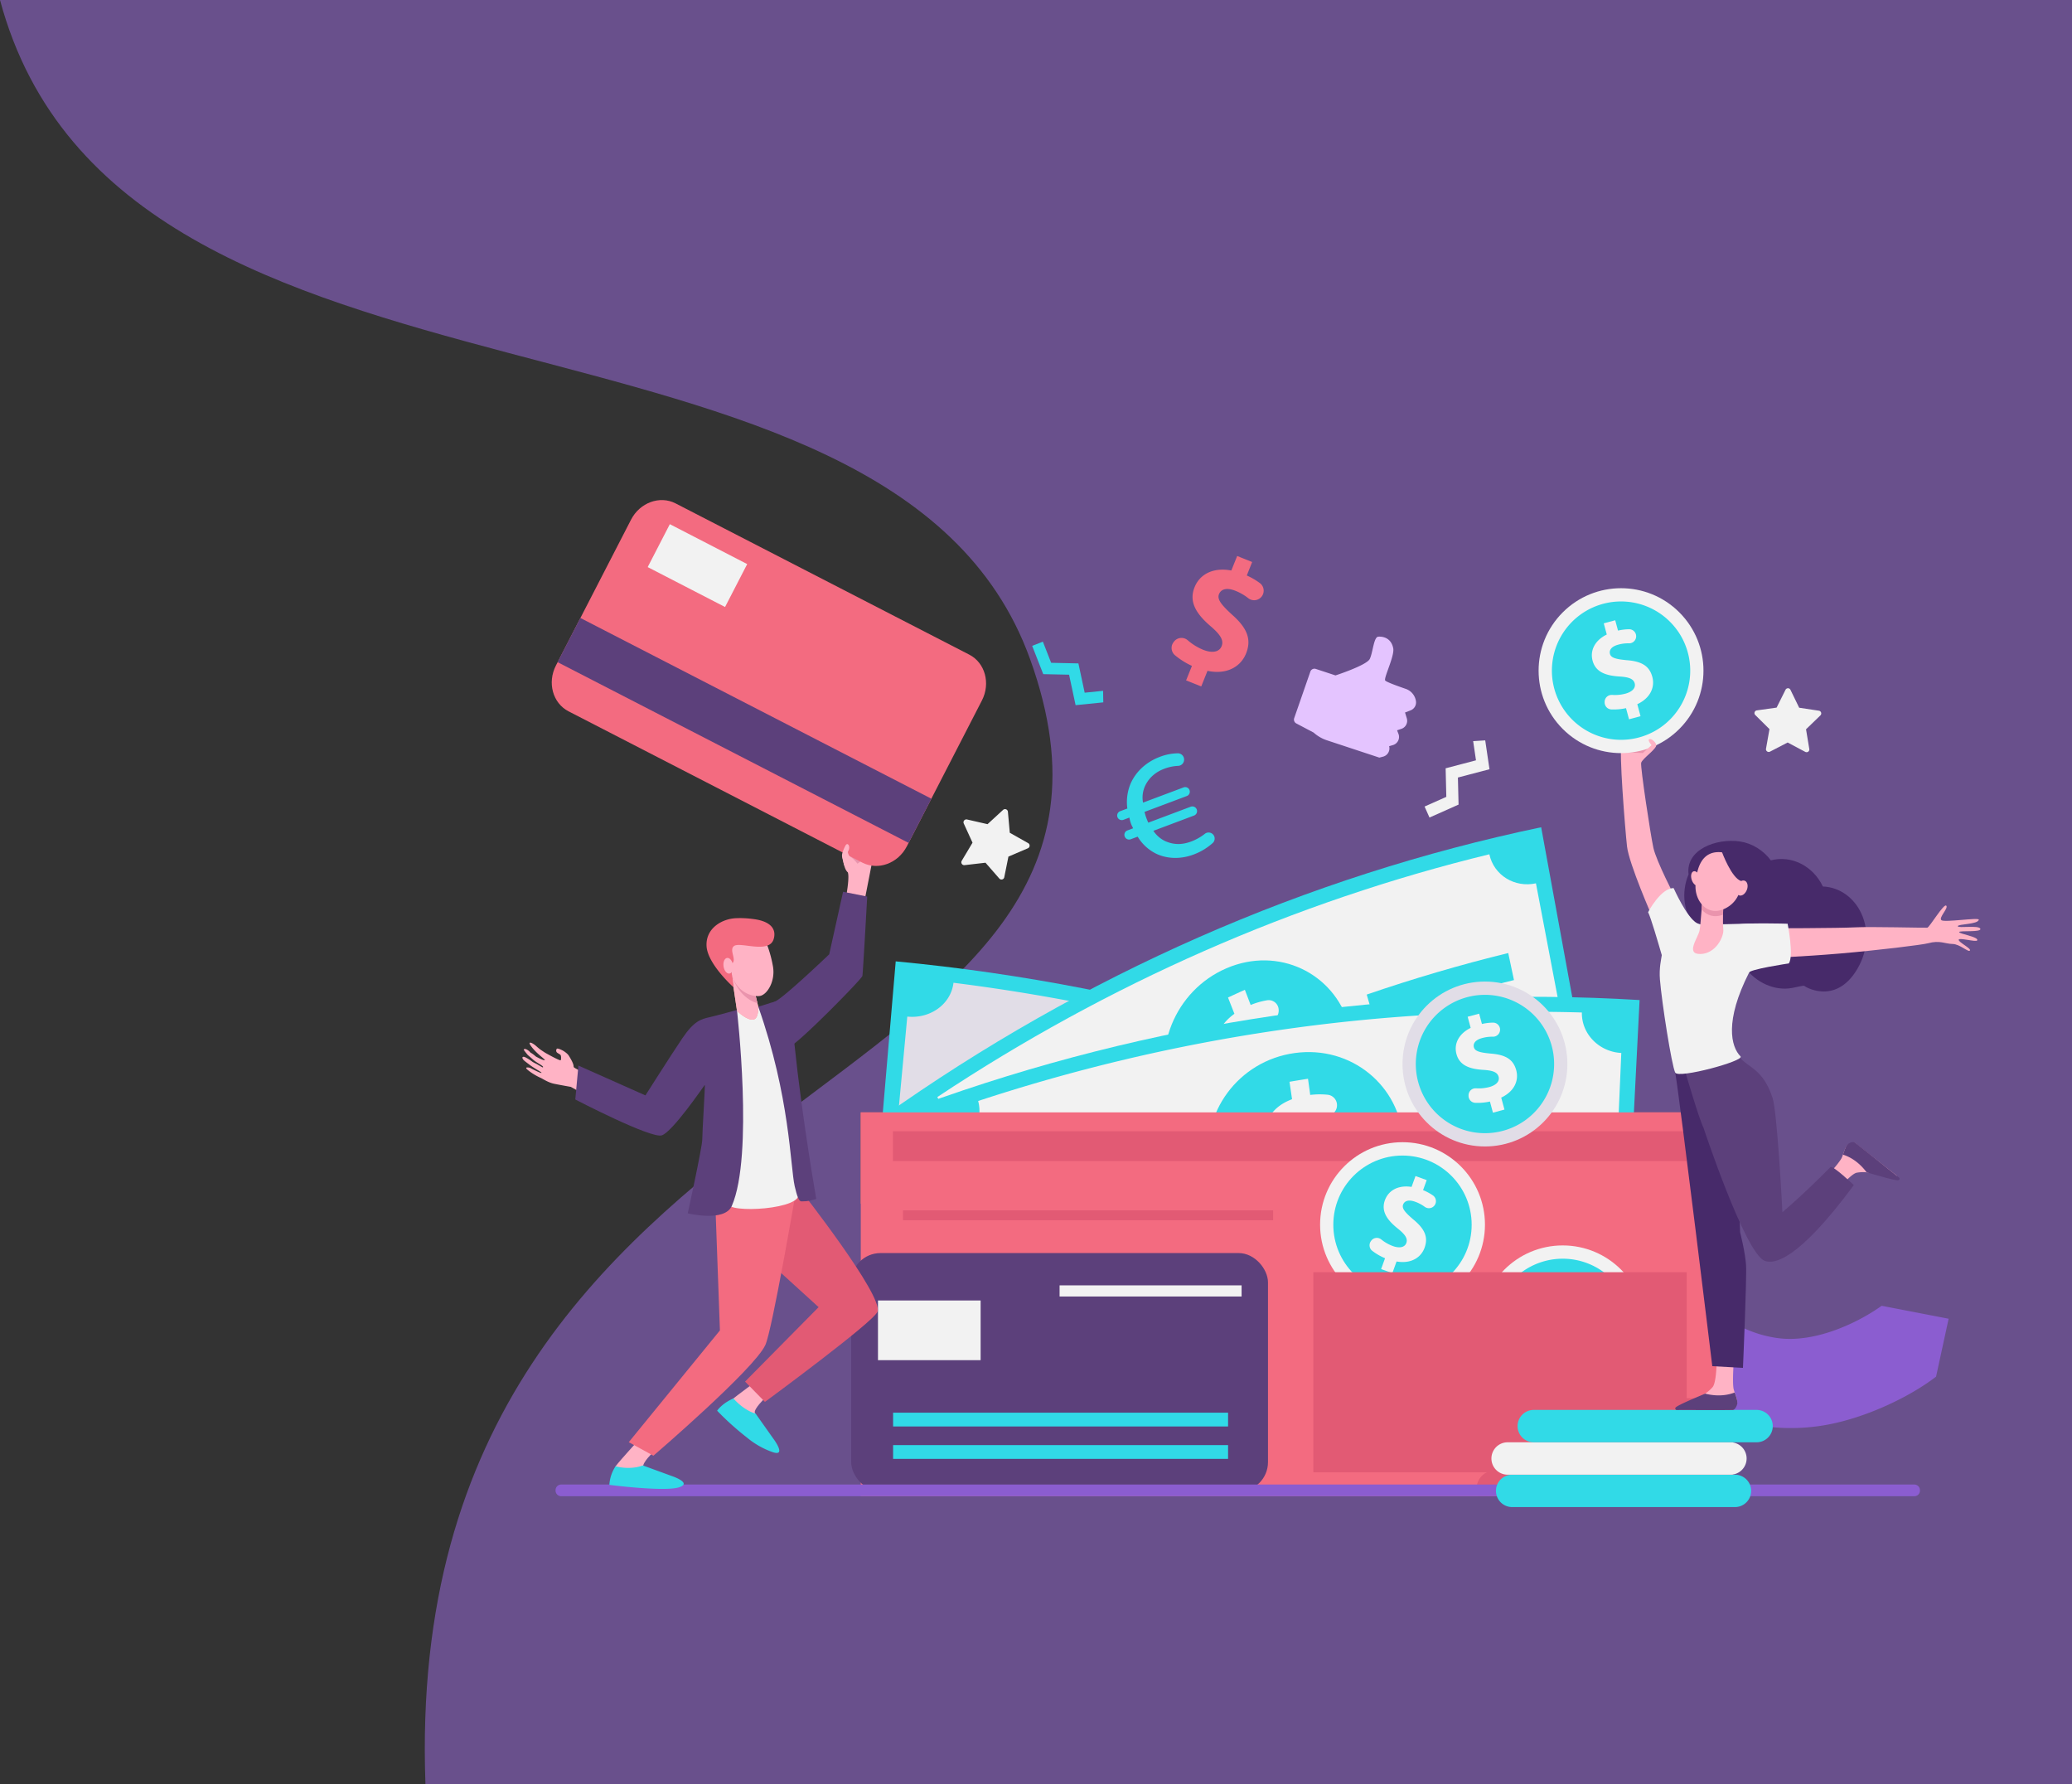 <svg id="Camada_1" data-name="Camada 1" xmlns="http://www.w3.org/2000/svg" viewBox="0 0 2323 2000"><rect x="0" y="0" width="2323" height="2000" fill="#333333" stroke="none"/><defs><style>.cls-1{fill:#a16ee7;opacity:0.5;isolation:isolate;}.cls-2{fill:#8b5dd0;}.cls-3{fill:#f2f2f2;}.cls-4{fill:#f47257;}.cls-5{fill:#31dae7;}.cls-6{fill:#e1dde7;}.cls-7{fill:#50bfa5;}.cls-8{fill:#3c8f7c;}.cls-9{fill:#f36b80;}.cls-10{fill:#e25a74;}.cls-11{fill:#5c407b;}.cls-12{fill:#fff;}.cls-13{fill:#e4c4ff;}.cls-14{fill:#ffb3c5;}.cls-15{fill:#f7a491;}.cls-16{fill:#ea94ad;}.cls-17{fill:#472a6a;}</style></defs><g id="_ÎÓÈ_2" data-name=" ÎÓÈ 2"><path class="cls-1" d="M474.51,1998.76c-30-820,862-750,677.93-1261.07C995.13,300.9,133.51,504.76-2.49-1.24h2323v2000Z" transform="translate(2.49 1.24)"/></g><g id="Layer_1" data-name="Layer 1"><path class="cls-2" d="M1859.36,1545.83c-24.08-20.13-36.42-38.76-38.65-42.29l84.66-53.48s-.12-.2-.37-.56c.07.1,7.12,10.47,21.22,21.67a132.17,132.17,0,0,0,62.18,27.1c29.62,4.71,60.16-5.19,80.58-14.28a219,219,0,0,0,38.15-21.6l75.07,14.5-14.11,64.94c-29.33,22.47-76,44.75-119.16,53.32C1977.23,1609.34,1908.77,1587.17,1859.36,1545.83Z" transform="translate(2.49 1.24)"/><path class="cls-3" d="M1981.85,841.3l19.88-10.3,19.76,10.53a3.09,3.09,0,0,0,4.17-1.27,3.13,3.13,0,0,0,.32-2l-3.66-22.07,16.11-15.56a3.07,3.07,0,0,0,.08-4.35,3.1,3.1,0,0,0-1.75-.91l-22.12-3.34-9.8-20.12a3.06,3.06,0,0,0-4.12-1.39,3,3,0,0,0-1.39,1.39l-10,20-22.17,3.09a3.07,3.07,0,0,0-2.62,3.46,3.13,3.13,0,0,0,.89,1.77L1981.34,816l-3.9,22a3.06,3.06,0,0,0,2.52,3.54A3,3,0,0,0,1981.85,841.3Z" transform="translate(2.49 1.24)"/><rect class="cls-4" x="965.05" y="1246.83" width="977.62" height="102.33"/><path class="cls-5" d="M1680.15,1607.79c-220.41-116.57-459.91-188.32-705.75-211.47l27.33-320c284.24,26.8,561.1,109.78,816,244.51Z" transform="translate(2.49 1.24)"/><path class="cls-6" d="M996.07,1337.81q9.33-99.78,18.63-199.58c25.84,2.65,49-14,51.79-37.92,237,29.77,467.92,99,684.16,205-9.61,21.85,1.67,48.84,24.95,60.91q-42.22,89.89-84.46,179.84a40.63,40.63,0,0,0-54.93,16.86c-.52,1-1,2-1.45,3a1903.88,1903.88,0,0,0-600.8-180C1036.77,1362.14,1019.85,1340.25,996.07,1337.81Z" transform="translate(2.49 1.24)"/><path class="cls-7" d="M1504.79,1348.78c-19.88,57.23-81.15,86.38-138,68.91s-93.35-76.93-80.53-136.35,75.8-94.86,139.71-75.09S1524.64,1291.67,1504.79,1348.78Z" transform="translate(2.49 1.24)"/><path class="cls-8" d="M1366.31,1397.58q2.39-9.58,4.76-19.17a103.63,103.63,0,0,1-23.16-10.84,12.37,12.37,0,0,1-4.46-16.06l.34-.68a11.9,11.9,0,0,1,16.12-4.81,9.77,9.77,0,0,1,1,.63,76.47,76.47,0,0,0,21.24,9.84c11.61,3.25,20.68,1.14,22.78-6.92,2-7.62-3.3-14.41-17.34-23.73-20.32-13.41-33.27-27.4-28.8-47.09,4-17.82,20.5-28.52,44.47-26.39q2.36-9.6,4.7-19.18,10.58,2.92,21.12,6-2.27,8.86-4.52,17.72a97.52,97.52,0,0,1,18.76,8.36c6.05,3.59,8.21,11.06,4.89,16.7h0c-3.45,5.82-11.32,7.49-17.44,3.69a69.33,69.33,0,0,0-17.9-7.89c-13.76-3.91-19.6.56-21,6.2-1.63,6.68,4.73,12.89,20.81,24.44,22.64,15.67,29.39,29.84,24.44,47.83-5,17.83-21.85,29-46,26.37q-2.65,10.26-5.31,20.52Q1376.12,1400.26,1366.31,1397.58Z" transform="translate(2.49 1.24)"/><path class="cls-7" d="M1252.61,1279.16q-84.28-19.46-170-31.64l4-30.77q86.9,12.33,172.43,32.09Q1255.78,1264,1252.61,1279.16Z" transform="translate(2.49 1.24)"/><path class="cls-7" d="M1690.75,1434.69q-78.45-38.36-159.48-69.79,5.13-14.57,10.25-29.13,82.13,31.86,161.71,70.78Z" transform="translate(2.49 1.24)"/><path class="cls-5" d="M1783.16,1241.66c-227.46,47.54-444.05,142.74-638.37,280.67l-157.52-271.8C1212,1091.06,1462.38,981,1725.37,926Q1754.28,1083.81,1783.16,1241.66Z" transform="translate(2.49 1.24)"/><path class="cls-3" d="M1128.3,1462l-97.07-170.51c20.54-14.32,28.36-42.29,17.18-63.1,191.45-127.06,400.35-218.88,618.88-272.1,5,23.5,28.35,37.78,52.23,32.57q18.72,98.39,37.48,196.71c-22,4.8-35.6,28.22-30.56,51.69C1534.56,1284,1351.12,1364.68,1183,1476.23,1171.83,1455.49,1147.21,1448.85,1128.3,1462Z" transform="translate(2.49 1.24)"/><path class="cls-5" d="M1509.91,1147.26c17.11,58.13-11.94,120.27-63.59,142.53s-111.6-1.84-135.16-57.2,3.27-123.6,61.43-148.54S1492.84,1089.23,1509.91,1147.26Z" transform="translate(2.49 1.24)"/><path class="cls-3" d="M1434.78,1274.08l-7.13-18.27a89.88,89.88,0,0,1-23.13,6.11c-5.91.7-11.23-3.63-12.2-9.93a6.63,6.63,0,0,0-.11-.76c-1-6.91,3.72-13.55,10.37-14.22a66.32,66.32,0,0,0,21.13-5.69c10.37-4.8,15.92-12.24,13-20-2.78-7.32-10.44-9.35-26-7.83-22.48,2.26-39.77-.63-47.41-19.13-6.91-16.74-.69-35.69,18.16-49.26q-3.59-9.13-7.18-18.24,9.42-4.41,18.9-8.65,3.25,8.49,6.5,17a85.65,85.65,0,0,1,18.49-5.28,11.17,11.17,0,0,1,12.78,9.29c0,.29.08.58.1.87h0a12.85,12.85,0,0,1-10.82,14,61.11,61.11,0,0,0-17.6,5.1c-12.32,5.65-14.15,12.92-12,18.28,2.5,6.35,10.65,7.23,28.93,6.19,25.41-1.94,38.28,5,44.6,22.47,6.24,17.29,0,37-19.31,50.22l7.47,19.69Q1443.52,1270,1434.78,1274.08Z" transform="translate(2.49 1.24)"/><path class="cls-7" d="M1285.06,1252.24q-73,38.13-143.1,83l-14.16-27q71-45.45,145.11-84.14Q1279,1238.16,1285.06,1252.24Z" transform="translate(2.49 1.24)"/><path class="cls-5" d="M1694.88,1097.3q-79.22,19.38-156.45,45.92l-8.64-29.67q78.29-26.88,158.66-46.56Q1691.67,1082.14,1694.88,1097.3Z" transform="translate(2.49 1.24)"/><path class="cls-5" d="M1819.45,1440.49c-236.55-14.34-473.44,20.38-698.21,102.33L1028.41,1238c259.88-94.75,533.78-134.89,807.31-118.31Q1827.57,1280.08,1819.45,1440.49Z" transform="translate(2.49 1.24)"/><path class="cls-3" d="M1118.94,1480.09q-28.25-95.4-56.51-190.76c23.7-8.42,38-33.41,31.72-56.5,219.38-72.16,447.87-105.66,676.87-99.2-.48,24.07,19.31,44.08,44.19,45.37l-8.64,200.3c-22.91-1.18-41.85,17.87-42.35,41.93a1743,1743,0,0,0-594.39,87.11C1163.62,1485.27,1140.71,1472.35,1118.94,1480.09Z" transform="translate(2.49 1.24)"/><path class="cls-5" d="M1570.57,1276.66c3.45,60.8-39.86,113.23-96.25,121.07s-110.2-31.37-120.66-91.2,32-118.76,95.5-127.46S1567.17,1216,1570.57,1276.66Z" transform="translate(2.49 1.24)"/><path class="cls-3" d="M1466.58,1379.47q-1.41-9.79-2.81-19.57a93.19,93.19,0,0,1-24.35-.22,11.81,11.81,0,0,1-9.79-12.84,3.34,3.34,0,0,1,.06-.77,12,12,0,0,1,13.57-11,68.21,68.21,0,0,0,22.27.1c11.4-1.89,18.62-7.62,17.54-15.88-1-7.82-8.18-11.83-23.94-14.47-22.76-3.77-39.29-11.16-42.54-31.12-2.95-18,7.63-34.72,29.49-42.86q-1.42-9.78-2.87-19.55,10.38-1.74,20.75-3.4l2.49,18.15a87.63,87.63,0,0,1,19.56-.21,11.74,11.74,0,0,1,10.41,12.92c0,.11,0,.22,0,.33h0a12.5,12.5,0,0,1-14,10.7,63.29,63.29,0,0,0-18.64.28c-13.54,2.2-17,8.74-16.19,14.5,1,6.8,8.87,9.82,27.24,13.66,25.64,4.86,36.78,15,39,33.59s-8.64,35.78-30.84,43.48l2.83,21Q1476.15,1377.84,1466.58,1379.47Z" transform="translate(2.49 1.24)"/><path class="cls-7" d="M1323.23,1318.63Q1242,1336.17,1162.05,1361l-7.78-29.86q81-25.15,163.44-42.95Z" transform="translate(2.49 1.24)"/><path class="cls-7" d="M1765.56,1277.37q-83-2.25-165.81,2.94l-1.62-31q83.85-5.25,168.13-3Z" transform="translate(2.49 1.24)"/><rect class="cls-9" x="965.05" y="1246.83" width="977.62" height="430.26"/><path class="cls-10" d="M1940.18,1566H1698.27c-10.72,0-19.42,9.1-19.42,20.33h0c0,11.24,8.7,20.34,19.42,20.34h-31.36c-10.73,0-19.42,9.1-19.42,20.33h0c0,11.24,8.69,20.34,19.42,20.34h5.43c-10.73,0-19.42,9.1-19.42,20.34a20.8,20.8,0,0,0,1.64,8.16h285.62Z" transform="translate(2.49 1.24)"/><rect class="cls-10" x="1001.08" y="1268" width="889.95" height="33.41"/><rect class="cls-11" x="954.29" y="1404.53" width="467.3" height="267.22" rx="32.85"/><rect class="cls-3" x="984.34" y="1457.67" width="115.08" height="66.91"/><rect class="cls-3" x="1187.94" y="1440.72" width="204.07" height="12.49"/><rect class="cls-5" x="1001.29" y="1583.45" width="375.56" height="15.43"/><rect class="cls-5" x="1001.29" y="1619.78" width="375.56" height="15.43"/><rect class="cls-10" x="1012.38" y="1356.68" width="414.95" height="11.09"/><circle class="cls-6" cx="1664.84" cy="1192.62" r="92.42"/><path class="cls-5" d="M1725.83,1146.84a77.54,77.54,0,1,1-108-18.93,77.54,77.54,0,0,1,108,18.93Z" transform="translate(2.49 1.24)"/><path class="cls-3" d="M1671.31,1245.93l-3.38-12.5a62.78,62.78,0,0,1-16.51,1.45,7.86,7.86,0,0,1-7.47-7.78v-.5a7.86,7.86,0,0,1,7.75-8c.2,0,.4,0,.6,0a46.16,46.16,0,0,0,14.94-1.4c7.49-2,11.84-6.31,10.42-11.57-1.36-5-6.42-7-17.05-7.67-15.35-.93-26.73-4.91-30.18-17.68-3.14-11.57,2.59-22.85,15.9-29.39l-3.38-12.49,12.89-3.46,3.13,11.57a58.27,58.27,0,0,1,12.48-1.51,7.86,7.86,0,0,1,7.86,7.78h0a7.89,7.89,0,0,1-7.78,8h-.26a41.53,41.53,0,0,0-12,1.48c-8.55,2.31-10.32,6.75-9.32,10.43,1.17,4.32,6.52,5.86,18.84,7,17.15,1.29,25.42,6.82,28.63,18.66s-2.42,23.95-16.84,30.67l3.63,13.42Z" transform="translate(2.49 1.24)"/><circle class="cls-3" cx="1752.03" cy="1488.38" r="92.42"/><path class="cls-5" d="M1813,1442.6a77.55,77.55,0,1,1-108-18.93,77.54,77.54,0,0,1,108,18.93Z" transform="translate(2.49 1.24)"/><path class="cls-12" d="M1758.49,1541.69l-3.38-12.49a62.66,62.66,0,0,1-16.5,1.44,7.85,7.85,0,0,1-7.47-7.77v-.51a7.86,7.86,0,0,1,7.74-8h.61a45.47,45.47,0,0,0,14.92-1.4c7.51-2,11.85-6.31,10.43-11.57-1.35-5-6.41-7-17-7.67-15.36-.93-26.74-4.91-30.19-17.67-3.13-11.58,2.59-22.86,15.9-29.39l-3.38-12.5,12.89-3.46,3.13,11.58a57.56,57.56,0,0,1,12.47-1.52,7.86,7.86,0,0,1,7.87,7.78h0a7.87,7.87,0,0,1-7.77,8h-.27a41.93,41.93,0,0,0-12,1.49c-8.54,2.31-10.31,6.74-9.31,10.42,1.17,4.32,6.52,5.86,18.84,7,17.15,1.29,25.42,6.82,28.62,18.65s-2.41,23.95-16.83,30.68l3.62,13.41Z" transform="translate(2.49 1.24)"/><circle class="cls-3" cx="1572.43" cy="1372.68" r="92.42"/><circle class="cls-5" cx="1572.39" cy="1372.78" r="77.55"/><path class="cls-3" d="M1545.93,1421.24l4.41-12.17a62.81,62.81,0,0,1-14.35-8.3,7.87,7.87,0,0,1-1.65-10.64l.29-.42a7.86,7.86,0,0,1,10.92-2.08c.17.11.33.23.49.35a45.78,45.78,0,0,0,13,7.44c7.31,2.65,13.32,1.64,15.18-3.46,1.73-4.87-1.22-9.43-9.51-16.07-12-9.59-19-19.38-14.55-31.81,4.08-11.23,15.23-17.22,29.91-14.95l4.42-12.17,12.55,4.55-4.08,11.24a58.35,58.35,0,0,1,11.07,5.93,7.86,7.86,0,0,1,2,10.88h0a7.85,7.85,0,0,1-10.92,2.08l-.24-.16a41.93,41.93,0,0,0-10.67-5.68c-8.33-3-12.33-.4-13.62,3.18-1.53,4.23,2,8.54,11.37,16.59,13.3,10.91,16.89,20.18,12.72,31.71s-15.74,18.21-31.41,15.44l-4.73,13.07Z" transform="translate(2.49 1.24)"/><rect class="cls-10" x="1472.47" y="1425.98" width="418.55" height="224.32"/><path class="cls-10" d="M1678.85,1586.33h0c0,11.24,8.7,20.34,19.42,20.34h-31.36c-10.73,0-19.42,9.1-19.42,20.33h0c0,11.24,8.69,20.34,19.42,20.34h5.43a18.63,18.63,0,0,0-7.78,1.73h224V1566H1698.27C1687.55,1566,1678.85,1575.1,1678.85,1586.33Z" transform="translate(2.49 1.24)"/><path class="cls-2" d="M620.37,1669.29h0a6.34,6.34,0,0,0,6,6.55H2144a6.32,6.32,0,0,0,6.05-6.55h0a6.33,6.33,0,0,0-6.05-6.56H626.48a6.34,6.34,0,0,0-6.11,6.55Z" transform="translate(2.49 1.24)"/><path class="cls-5" d="M1942.64,1688h-249.8a18.15,18.15,0,0,1-18.15-18.15h0a18.14,18.14,0,0,1,18.15-18.15h249.8a18.15,18.15,0,0,1,18.15,18.15h0A18.16,18.16,0,0,1,1942.64,1688Z" transform="translate(2.49 1.24)"/><path class="cls-3" d="M1937.55,1651.7H1687.76a18.16,18.16,0,0,1-18.16-18.15h0a18.16,18.16,0,0,1,18.16-18.16h249.79a18.16,18.16,0,0,1,18.16,18.16h0A18.16,18.16,0,0,1,1937.55,1651.7Z" transform="translate(2.49 1.24)"/><path class="cls-5" d="M1966.87,1615.39h-249.8a18.15,18.15,0,0,1-18.15-18.15h0a18.16,18.16,0,0,1,18.15-18.15h249.8a18.15,18.15,0,0,1,18.15,18.15h0A18.14,18.14,0,0,1,1966.87,1615.39Z" transform="translate(2.49 1.24)"/><polygon class="cls-3" points="1651.62 830.73 1654.79 852.22 1620.76 861.16 1621.53 893.17 1597.15 904.03 1602.65 916.37 1635.25 901.85 1634.52 871.51 1669.92 862.22 1665.14 829.86 1651.62 830.73"/><path class="cls-9" d="M1327.28,761.41l6.56-16.27a85.51,85.51,0,0,1-19-11.92,10.68,10.68,0,0,1-1.73-14.51l.41-.54a10.65,10.65,0,0,1,14.88-2.34c.23.17.46.35.68.54a62.24,62.24,0,0,0,17.28,10.69c9.77,3.94,18,2.85,20.75-4,2.59-6.51-1.2-12.84-12.15-22.22-15.85-13.56-24.91-27.17-18.21-43.78,6-15.08,21.46-22.62,41.24-18.83l6.56-16.27,16.79,6.75-6,15.09a79,79,0,0,1,14.69,8.55,10.66,10.66,0,0,1,2.15,14.84h0a10.66,10.66,0,0,1-14.91,2.28l-.3-.23a56.88,56.88,0,0,0-14.19-8.19c-11.14-4.49-16.67-1.14-18.6,3.66-2.28,5.65,2.27,11.67,14.62,23,17.49,15.42,21.91,28.15,15.7,43.57-6.15,15.24-22.18,23.91-43.22,19.4l-7,17.48Z" transform="translate(2.49 1.24)"/><path class="cls-5" d="M1358.31,935.09a6.83,6.83,0,0,1-1.18,8.59,66.85,66.85,0,0,1-21.29,12.84c-13.33,5-28.13,5.49-41.49-.57A49.65,49.65,0,0,1,1273,936.54l-7.82,2.93a5.19,5.19,0,0,1-6.66-3l-.08-.2a5.19,5.19,0,0,1,3-6.67l6.47-2.43c-1-2.14-1.77-3.45-2.22-4.69a50.08,50.08,0,0,1-2-7.3l-6.66,2.5a5.19,5.19,0,0,1-6.67-3h0a5.19,5.19,0,0,1,3-6.67l8.08-3a53.18,53.18,0,0,1,3.85-28.41c6.43-14.17,18.55-24.25,32.49-29.48a58.51,58.51,0,0,1,20.21-4,7,7,0,0,1,7.06,6.66v.12a7,7,0,0,1-6.67,7.3h-.08a50.21,50.21,0,0,0-15.72,3.34c-8.88,3.34-16.71,9.51-21.2,19a31.07,31.07,0,0,0-2.37,18.86l45.45-17.06a5.17,5.17,0,0,1,6.66,3h0a5.18,5.18,0,0,1-3,6.66l-47.47,17.81c.63,2.3,1.26,4.6,1.8,6.05.67,1.82,1.35,3.64,2.47,6L1332.44,903a5.3,5.3,0,0,1,6.81,3.09h0a5.28,5.28,0,0,1-3.07,6.8h0L1290.61,930a32.78,32.78,0,0,0,13.33,11.59c9.93,4.32,19.07,4.13,29.17.35a57.51,57.51,0,0,0,15.17-8.56,6.82,6.82,0,0,1,9.58,1.1,7.17,7.17,0,0,1,.45.63Z" transform="translate(2.49 1.24)"/><polygon class="cls-5" points="1236.71 774.33 1216.08 776.42 1209.04 743.59 1178.49 742.92 1169.2 719.22 1157.21 723.92 1169.63 755.63 1198.58 756.25 1205.9 790.4 1236.94 787.26 1236.71 774.33"/><path class="cls-13" d="M1472.7,748.53l22.07,7.29s35-11.35,38.46-18.48,4.41-24.44,9.39-24.92,14.61,1.15,16.9,13c1.67,8.6-10.93,33.45-9,36.09,1.22,1.66,13.82,6.21,23,9.38A17.22,17.22,0,0,1,1585,784.75h0a9.5,9.5,0,0,1-5.91,10.18l-6.35,2.46,2,6.55a9.51,9.51,0,0,1-6,11.74l-4.92,1.66,1.57,4a9.5,9.5,0,0,1-5.45,12.29c-.22.08-.44.16-.66.22l-4.32,1.25.18,1.15a9.51,9.51,0,0,1-6.91,10.59l-4.26,1.11-58.78-19.4a41.8,41.8,0,0,1-14.9-8.65l-19.53-10.31a4.86,4.86,0,0,1-2.27-5.89l18.1-52.13A4.85,4.85,0,0,1,1472.7,748.53Z" transform="translate(2.49 1.24)"/><path class="cls-3" d="M1123.43,982.06l4.67-23.17,21.73-9.28a3.24,3.24,0,0,0,.39-5.82l-20.59-11.6-2.11-23.54a3.24,3.24,0,0,0-5.43-2.1l-17.4,16-23-5.26a3.25,3.25,0,0,0-3.68,4.51l9.84,21.5-12.1,20.29a3.25,3.25,0,0,0,3.16,4.89l23.48-2.72,15.55,17.8a3.25,3.25,0,0,0,4.59.15A3.35,3.35,0,0,0,1123.43,982.06Z" transform="translate(2.49 1.24)"/><path class="cls-14" d="M839.82,1551.13s-29,20.88-33.52,27.11c-6.57,9,49.07,25.76,43,15.26-1.4-2.42-5.41-10.55-5.59-11.36-.93-4.32,10.88-15.8,10.88-15.8Z" transform="translate(2.49 1.24)"/><path class="cls-5" d="M864.35,1611.07l-19.67-27.8s-12.28-2.85-24.88-17c0,0-11.34,4.32-18.3,13.7A318.8,318.8,0,0,0,835,1610.1a92.72,92.72,0,0,0,28.64,16.27C880.23,1632,864.35,1611.07,864.35,1611.07Z" transform="translate(2.49 1.24)"/><path class="cls-14" d="M597.73,1170.48s3.56,3.14,4.82,4.1c1.48,1.13,6.15,4.16,6.15,4.16s16.91,9.62,17.48,8.35.55-4.91-.28-5.88-3.28-1.94-4.11-2.9a3.11,3.11,0,0,1,0-4c1.08-1.07,6.85,2.08,6.85,2.08s4.69,2.6,6.64,5.74c6.79,10.88,4.73,11.52,5.64,12.89,1.07,1.63,24.79,12.39,24.79,12.39s70.87,29.47,74.72,31.11h0c.52,3.29-1.24,6.3-2.14,9.21-1.72,10.13-4.71,10.8-7,20.57-10.88-5.51-86.15-47-93.81-51.29,0,0-11.46-2-18.63-3.46s-13.41-6-15.37-6.71a67.94,67.94,0,0,1-13.75-8.35c-6-4.7,1.77-2.93,1.77-2.93s12.77,6.77,13.1,5.7c.26-.86-6.92-4.12-13.7-9.27-1.73-1.32-3.46-2.59-5-3.84-4.11-3.2-3.39-6.55,1.42-3.87a54,54,0,0,1,6.32,4c2,1.56,4.32,2.37,6.14,3.46,3.68,2.12,6.34,3.7,6.34,3.46s1-.34-.79-1.8c-2.18-1.73-7.59-4.48-10.59-7.3-1.73-1.6-5.46-4.74-5.46-4.74s-4.81-5.76-4.58-6.14c1.27-2.06,5.66,1,7.69,3.46,2.08.93,5.94,4.32,5.94,4.32s9.3,5.19,10,3.92c.3-.54-5-4.39-9.71-9-4.32-4.25-8-9.22-7.34-10.17C592.43,1166.25,597.73,1170.48,597.73,1170.48Z" transform="translate(2.49 1.24)"/><path class="cls-10" d="M795.52,1336.47l4.59,22.66L915.3,1463.91l-82.46,83.44,22.27,22.76S976.89,1480.68,981.3,1469c6.76-18-87.3-137.55-87.3-137.55Z" transform="translate(2.49 1.24)"/><path class="cls-14" d="M715.64,1610.53s-23.24,25.32-27.8,31.56c-6.57,9,42.5,22.22,36.43,11.71-1.4-2.42-5.4-10.56-5.58-11.35-.93-4.32,10.88-15.8,10.88-15.8Z" transform="translate(2.49 1.24)"/><path class="cls-5" d="M750.14,1653l-32-11.69s-12.1,5.5-30.53,1a42.47,42.47,0,0,0-6.92,20.81s60.63,7.78,77.5,2.9S750.14,1653,750.14,1653Z" transform="translate(2.49 1.24)"/><path class="cls-9" d="M799.46,1347l5.18,143L702.43,1615.27l27.66,15.15s113.06-97,125.47-124.07c7.7-16.78,33.63-168.34,33.63-168.34Z" transform="translate(2.49 1.24)"/><path class="cls-3" d="M892.38,1335.24C883,1314.09,884.1,1162.5,847.63,1127c-12.83,2.17-22,3.39-24.12,4-1.9,15.61-4,72.92-5.28,125.44-.86,35,0,71.68-4.32,91C811.27,1359.38,900.94,1354.55,892.38,1335.24Z" transform="translate(2.49 1.24)"/><path class="cls-11" d="M793.68,1138.76c-10.24,2.34-17.78,4-31.19,23.79-12.84,19-41.36,64-41.36,64L646,1193.15l-3.51,38s85,44.18,97,40.19,45.7-53.25,48.19-56.58c.59-.78-2.83,52.62-2.83,61.16s-16.29,82.83-16.29,82.83,41.33,10.18,49.41-8.31c24.73-56.66,5.74-219.63,5.74-219.63S801,1137.08,793.68,1138.76Z" transform="translate(2.49 1.24)"/><path class="cls-14" d="M948,976.52c-3.15-2.64-4.53-9-5.05-13l-1.4-5.4c1.28-.53,26.32-4.09,33.88-4.28a13.4,13.4,0,0,1,.86,5.7c-1.12,6.17-9,46.26-9,46.26l-21.61.43S950.37,982.41,948,976.52Z" transform="translate(2.49 1.24)"/><path class="cls-11" d="M856.08,1135.87s14.81,42.12,27,36.05,80.62-75.84,81.29-79.21,5.41-89,5.41-89l-27.06-5.39-15.56,70.12s-50.08,47.88-60.23,52.6A18.85,18.85,0,0,0,856.08,1135.87Z" transform="translate(2.49 1.24)"/><path class="cls-11" d="M896,1345.37c8.2,0,11.24-1.13,16.68-2.77,0,0-15.61-87.95-24.67-175.17-3.59-34.45-6.92-48.57-21.13-46.08-4.11.71-15.25,5-19.28,5.64,35.71,101.06,35.83,178.84,40.89,201.4C891.07,1339.71,893.28,1345.44,896,1345.37Z" transform="translate(2.49 1.24)"/><path class="cls-15" d="M843.87,1111.73l3.74,15.3s.87,13.3-5.32,14.5c-7.44,1.43-18.5-9.7-18.5-9.7l-6.4-43.06Z" transform="translate(2.49 1.24)"/><path class="cls-14" d="M843.87,1111.73l3.74,15.3s.87,13.3-5.32,14.5c-7.44,1.43-18.5-9.7-18.5-9.7l-6.4-43.06Z" transform="translate(2.49 1.24)"/><path class="cls-16" d="M817.45,1088.92l26.41,22.81,2.79,11.41C836.56,1120.71,822.17,1109.59,817.45,1088.92Z" transform="translate(2.49 1.24)"/><path class="cls-14" d="M844,1049.31c6.38,0,12.1,4.41,14.38,10.79a135.74,135.74,0,0,1,5.76,22.1c2.8,16.56-6.63,31.72-14.84,32.93s-27.75-4.23-32.07-27.66c-1.85-10-4.33-23.24,4-30.16C827.6,1051.89,836.61,1049.33,844,1049.31Z" transform="translate(2.49 1.24)"/><path class="cls-9" d="M819.86,1105.32s-28.93-25.77-30.19-45.91,17.33-30.92,33.24-31.48a107.23,107.23,0,0,1,19.45,1c15.94,2,26.26,9.07,22.63,22.12-4.88,17.53-37.94,2.74-44.71,8.18-5.57,4.49,3.46,15.29-1.95,19.41-5.09,3.87-2.5,2.59-.82,9.92A129.71,129.71,0,0,1,819.86,1105.32Z" transform="translate(2.49 1.24)"/><path class="cls-14" d="M808.71,1082c.71,4.83,3.66,8.39,6.58,8s4.71-4.7,4-9.51-3.67-8.39-6.6-8S808,1077.14,808.71,1082Z" transform="translate(2.49 1.24)"/><path class="cls-16" d="M949.44,958a34.45,34.45,0,0,1,9.34,8.83s12.2-7.78,11.78-10.3c-.57-3.28-13,2.82-13,2.82Z" transform="translate(2.49 1.24)"/><path class="cls-9" d="M634.93,796.06,964.25,965.64c17.72,9.13,40.13.92,50-18.34l84.11-163.36c9.92-19.26,3.58-42.27-14.14-51.4L754.94,563c-17.72-9.12-40.13-.91-50,18.35L620.8,744.67C610.86,763.93,617.2,786.94,634.93,796.06Z" transform="translate(2.49 1.24)"/><rect class="cls-11" x="804.32" y="596.17" width="55.73" height="442.63" transform="translate(-273.06 1184.44) rotate(-62.76)"/><rect class="cls-3" x="752.37" y="583.92" width="54.13" height="97.59" transform="translate(-137.73 1036.54) rotate(-62.71)"/><path class="cls-14" d="M949.35,957.75c-.57-1.55-1.73-3.71-1.14-4.56,3.5-5.36-.28-11.24-2.84-6.63-1.48,2.64-4.07,8.48-3.86,11.51.16,2.2,2.39,10.58,2.39,10.58S952.6,966.53,949.35,957.75Z" transform="translate(2.49 1.24)"/><path class="cls-14" d="M1941.49,1522s-2,25.25-.38,33.46c.86,4.39,5.78,13.44,3.53,17.58s-4.82,5.18-4.82,5.18l-58.31.93c-3.18,0-1.08-2,1.48-3.82,4.19-3,7.58-5,21-11.4.86-.41,4-2.4,5.18-3.09a40.32,40.32,0,0,0,8.34-7.24c4.19-4.59,4.55-26.8,4.55-26.8Z" transform="translate(2.49 1.24)"/><path class="cls-17" d="M1895.91,1186.45s-25.07-12.36-20.24,14.51,41.55,329.1,41.55,329.1l34.39,1.9s4.4-100.76,3.46-115.23-6.67-36.86-6.67-36.86l-3-89.38L1913,1180.12Z" transform="translate(2.49 1.24)"/><path class="cls-11" d="M1909.13,1560.84c15.42,3.89,26.79,1.25,33.2-1.28,1.65,4.58,3.82,10.37,2.67,13.65-1.42,4.06-3.26,5.86-5,5.91-14.09.36-51.78,0-62.51.11a1.73,1.73,0,0,1-1.37-2.84C1878.78,1573.27,1908,1561.53,1909.13,1560.84Z" transform="translate(2.49 1.24)"/><path class="cls-14" d="M1875.67,1004.81s-21.2-40.77-24.48-55.74-14.67-90.35-13.72-95.17,19-16.54,16.74-20.66-19.37-4.14-23.33-3.79-11.82,2.65-15.2,5.43,3.79,93.13,5.94,112.58,28.47,79.34,28.47,79.34Z" transform="translate(2.49 1.24)"/><path class="cls-14" d="M2040.78,1322.61s17.48-18.33,21.38-25.74c2.08-4,4-14.08,8.32-15.87s7-1,7-1l45.87,36c2.5,2-.4,2.21-3.56,2-5.18-.28-9.05-.86-23.46-4.32-.94-.22-4.66-.68-6-.86a40,40,0,0,0-11,.37c-6.15.92-20.43,18-20.43,18Z" transform="translate(2.49 1.24)"/><path class="cls-11" d="M2090.33,1312.87c-9.51-12.74-20-17.87-26.59-19.88,1.61-4.59,3.37-10.61,6.36-12.45,3.66-2.26,6.18-1.79,7.59-.71,11.17,8.6,40.4,32.11,48.83,38.76a1.73,1.73,0,0,1,.32,2.43,1.75,1.75,0,0,1-1.05.64C2121.76,1322.38,2091.66,1313,2090.33,1312.87Z" transform="translate(2.49 1.24)"/><path class="cls-17" d="M2041.2,992.4c-10.88-22.83-35-35.38-58.35-29.31-8.37-11.33-21.33-19.26-34.81-21.18-26.59-3.76-60.91,9.14-57.4,36.9-8.41,19.42-6.35,46.18,10.43,59.29-3.08,25.52,22.47,48.17,52.8,45.11,12.19,16.82,33.38,26.69,53.19,22.85,4.75-.92,12-2.66,13.22-2.44-1.55-.17,34.58,23.47,59.44-18.63C2105.13,1042,2080.11,994,2041.2,992.4Z" transform="translate(2.49 1.24)"/><path class="cls-11" d="M1885.79,1196.18s56.18-25,57-22.14c7.05,22.7,29,15.37,42,55.32,5.45,16.74,11.05,128.1,11.05,128.1s22.16-18.39,53.84-50.53c2.43-2.47,26.24,20.18,26.24,20.18-62.87,85-90,89.38-100.49,84.62-21.9-9.93-68.11-148.8-68-148.79C1902,1252.18,1885.79,1196.18,1885.79,1196.18Z" transform="translate(2.49 1.24)"/><path class="cls-14" d="M1979,1039.29s81.25-.1,98.65-1.1c15.75-.91,78.19.68,80.63.39s18.59-27.61,21.27-24.68-9,13.56-5.38,16.31,42.35-3.46,41.85-.55c-1,5.36-23.57,4.68-23.54,7.26s23.65-1.45,25.26,2.85-22.74,1.73-23.72,3.67,22.59,5.43,20.18,9.42c-1.31,2.17-20.87-3.62-20.75-.66s14.37,9.69,12.61,12-11.19-7.24-19.47-7.36-14.21-4.43-27.43-.81c-6.52,1.79-56.34,7.88-98.45,11.48-43.14,3.69-78.52,4.86-78.52,4.86Z" transform="translate(2.49 1.24)"/><path class="cls-3" d="M1858.53,1096.78c-1.08-13,1.49-23.09,2.08-27.42-3.95-13.55-12.34-42.46-15.36-48.14,0,0,14.15-27.19,28.63-27,0,0,14.79,33.34,26.22,39.3.17,0,4.05,1.73,5.75,1.73,11.05-.08,49.62-1.25,56.82-1.38l-4.05,54.73c-27.95,54.8-20.38,83.56-9.75,94.22,5,5-69.76,25.31-73.2,18.22C1871.6,1192.6,1860.72,1123.11,1858.53,1096.78Z" transform="translate(2.49 1.24)"/><path class="cls-3" d="M1943.07,1035.88c7.11-3.4,58.61-1.73,58.61-1.73s7.2,35.86,1.38,44.48c0,0-46,6.85-44.74,10.63Z" transform="translate(2.49 1.24)"/><path class="cls-14" d="M1929.57,1012.84s-.87,19.56,0,27.65-8.36,27.25-25.63,27.59-2.53-18.33-1-26.35,3.33-39.4,3.33-39.4Z" transform="translate(2.49 1.24)"/><path class="cls-16" d="M1906.26,1002.38s-.42,7.28-1,15.73c5.44,6.5,13.83,9.82,24,5.86.1-6.05.34-11.13.34-11.13Z" transform="translate(2.49 1.24)"/><path class="cls-14" d="M1931,954.56a28.69,28.69,0,0,1,15.29,12.7c5.48,9.78,7.78,37.61-13.28,49.08s-35.54-7.77-34.58-25.55S1904.8,949.61,1931,954.56Z" transform="translate(2.49 1.24)"/><path class="cls-14" d="M1894.16,984.91c1.44,4.4,4.67,7.29,7.23,6.46s3.46-5.07,2.06-9.5-4.66-7.3-7.23-6.46S1892.7,980.51,1894.16,984.91Z" transform="translate(2.49 1.24)"/><path class="cls-17" d="M1928.06,953.77s10.7,29.27,21.61,32.57,9.8,17.58,9.8,17.58,2-33-7.88-41.3S1928.06,953.77,1928.06,953.77Z" transform="translate(2.49 1.24)"/><path class="cls-14" d="M1944.88,991.94c-1.78,4.52-.75,9.15,2.3,10.38s6.92-1.48,8.75-6,.75-9.15-2.3-10.38S1946.66,987.43,1944.88,991.94Z" transform="translate(2.49 1.24)"/><path class="cls-16" d="M1812.66,841.8s23.81,1,26.6,1,10.93-8.41,10.93-8.41Z" transform="translate(2.49 1.24)"/><circle class="cls-3" cx="1814.92" cy="750.49" r="92.42" transform="translate(3.39 1504.39) rotate(-45)"/><path class="cls-5" d="M1878.41,705.88A77.55,77.55,0,1,1,1770.36,687a77.56,77.56,0,0,1,108.05,18.93Z" transform="translate(2.49 1.24)"/><path class="cls-3" d="M1823.88,805l-3.38-12.5a63.56,63.56,0,0,1-16.51,1.45,7.87,7.87,0,0,1-7.46-7.78v-.5a7.85,7.85,0,0,1,7.74-8c.2,0,.4,0,.6,0a45.8,45.8,0,0,0,14.93-1.4c7.51-2,11.85-6.31,10.43-11.58-1.35-5-6.42-7-17-7.66-15.36-.94-26.74-4.91-30.19-17.68-3.13-11.57,2.59-22.85,15.9-29.39l-3.39-12.52L1808.4,694l3.13,11.58a57.56,57.56,0,0,1,12.47-1.52,7.86,7.86,0,0,1,7.87,7.78h0a7.86,7.86,0,0,1-7.75,8h-.29a41.58,41.58,0,0,0-12,1.49c-8.54,2.3-10.31,6.74-9.31,10.42,1.17,4.32,6.52,5.86,18.84,7,17.15,1.28,25.42,6.82,28.62,18.66s-2.42,23.94-16.83,30.66l3.62,13.42Z" transform="translate(2.49 1.24)"/><path class="cls-14" d="M1839.26,842.84l9.83-8.82s-4.64-5.54-2.71-6.61c3.13-1.72,8.5,5,8,6.59s-6.24,6.92-6.24,6.92Z" transform="translate(2.49 1.24)"/></g></svg>